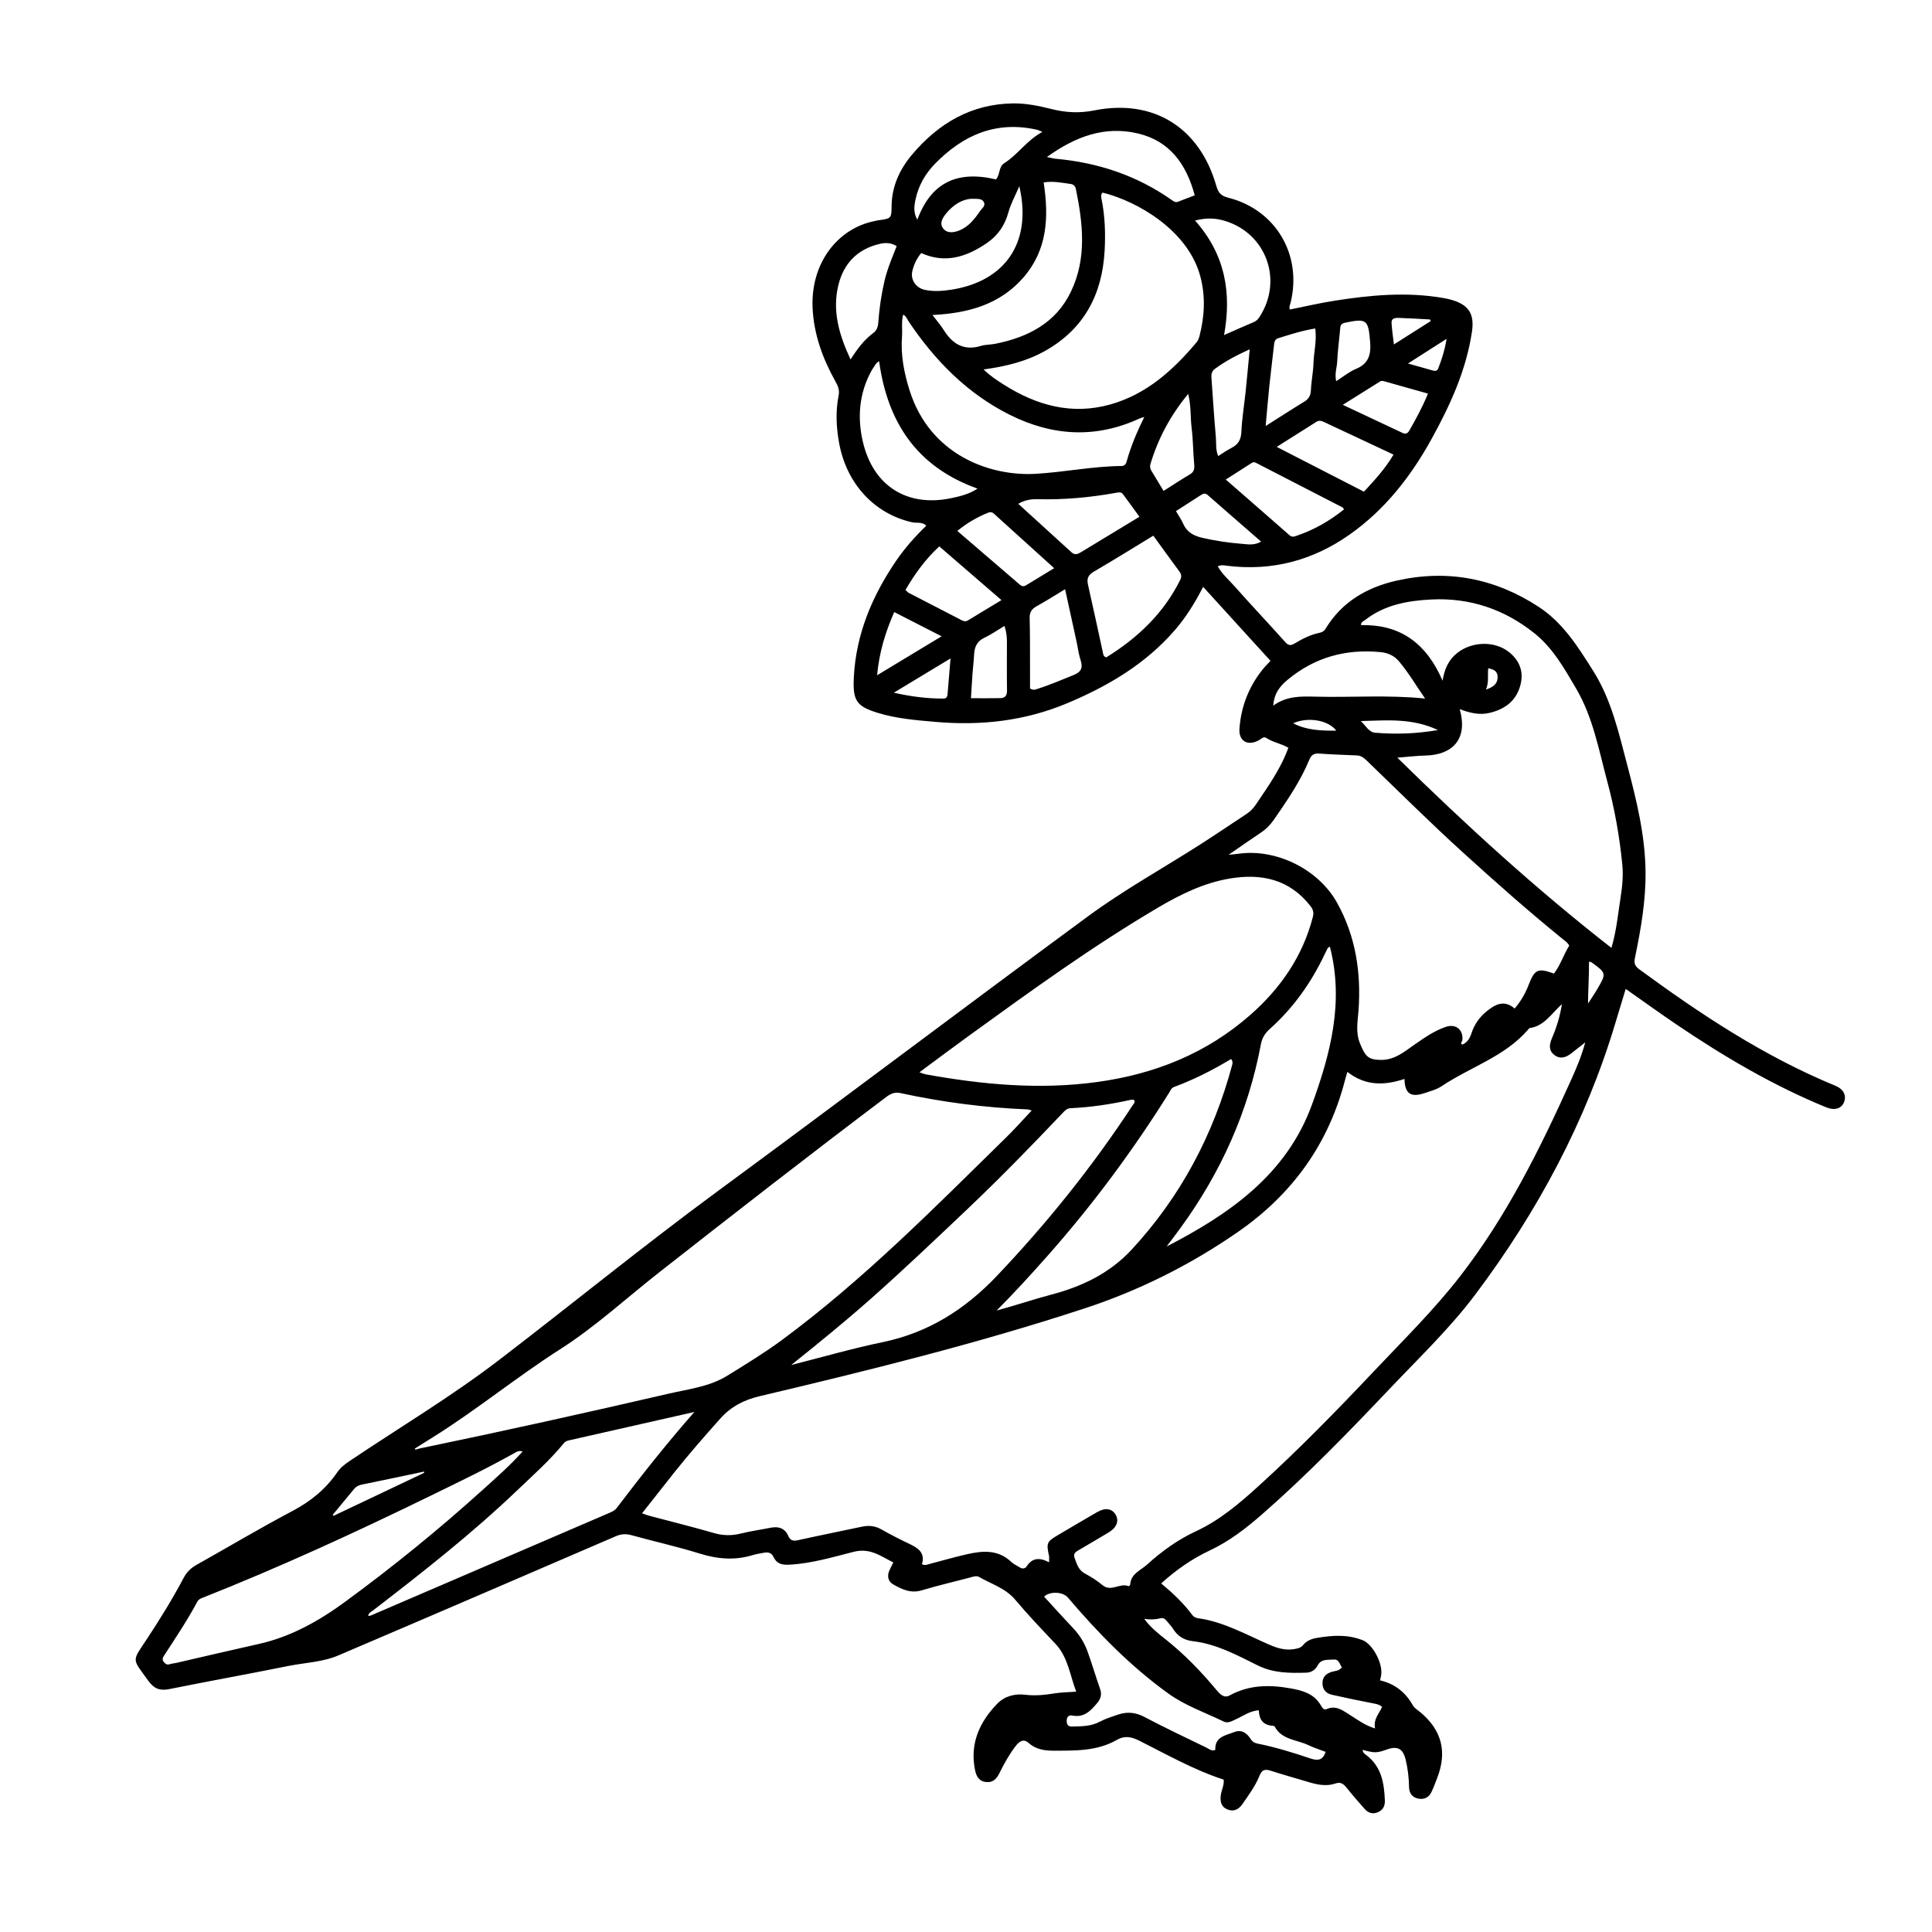 <?xml version="1.0" encoding="UTF-8"?>
<svg width="1139px" height="1139px" viewBox="0 0 1139 1139" version="1.1" xmlns="http://www.w3.org/2000/svg" xmlns:xlink="http://www.w3.org/1999/xlink">
    <!-- Generator: Sketch 48.2 (47327) - http://www.bohemiancoding.com/sketch -->
    <title>icon-heavy-l</title>
    <desc>Created with Sketch.</desc>
    <defs></defs>
    <g id="Page-1" stroke="none" stroke-width="1" fill="none" fill-rule="evenodd">
        <g id="icon-heavy-l" fill="#000000">
            <path d="M877.367,393.999 C876.966,398.26 877.836,402.363 876.05,406.52 C880.159,405.149 882.957,403.276 882.907,399.059 C882.869,395.789 880.729,394.55 877.367,393.999 M787.823,430.769 C783.005,424.425 770.976,422.521 762.362,426.406 C770.344,430.542 778.714,430.793 787.823,430.769 M936.212,591.622 C937.994,588.859 939.881,586.157 941.54,583.323 C947.138,573.76 947.109,573.737 938.237,567.302 C937.923,567.074 937.421,567.106 936.787,566.971 C936.858,575.28 936.268,583.336 936.212,591.622 M852.817,199.769 C844.84,204.866 837.881,209.312 830.069,214.302 C835.594,215.853 839.91,217.037 844.207,218.286 C845.753,218.735 847.196,219.069 847.938,217.139 C849.946,211.922 851.701,206.636 852.817,199.769 M843.431,189.324 C843.317,188.997 843.203,188.669 843.089,188.342 C836.951,188.016 830.816,187.603 824.674,187.416 C822.743,187.357 820.224,187.461 820.376,190.324 C820.59,194.359 821.233,198.371 821.768,203.064 C829.452,198.191 836.442,193.757 843.431,189.324 M847.754,430.402 C832.595,423.296 817.998,424.642 802.282,425.099 C805.524,428.257 807.093,431.671 810.719,431.973 C822.647,432.968 834.548,432.646 847.754,430.402 M573.006,117.191 C567.526,117.353 562.114,120.548 557.811,125.836 C555.741,128.382 553.775,131.499 555.865,134.447 C558.17,137.697 562.004,137.248 565.452,135.894 C571.169,133.649 574.681,128.939 578.019,124.151 C579.059,122.659 581.273,121.238 579.931,118.983 C578.749,116.996 576.499,117.263 573.006,117.191 M249.964,868.341 L250.119,867.544 C237.847,870.123 225.584,872.747 213.293,875.235 C211.367,875.626 209.898,876.412 208.688,877.882 C204.522,882.944 200.342,887.995 196.166,893.051 C196.313,893.256 196.46,893.462 196.607,893.667 C214.393,885.226 232.178,876.783 249.964,868.341 M560.381,388.181 C549.148,394.964 538.578,401.348 526.962,408.362 C537.42,410.755 546.732,411.835 556.182,411.842 C557.843,411.843 558.488,410.936 558.612,409.345 C559.142,402.587 559.735,395.834 560.381,388.181 M787.742,224.722 C791.872,222.105 795.359,219.169 799.375,217.507 C807.038,214.335 808.376,208.818 807.736,201.286 C806.649,188.501 805.754,187.596 793.086,190.233 C791.054,190.656 790.296,191.44 790.128,193.402 C789.562,200.002 788.639,206.581 788.337,213.19 C788.174,216.753 786.723,220.268 787.742,224.722 M517.085,398.101 C530.251,390.146 542.214,382.92 555.114,375.127 C545.285,370.097 536.434,365.567 527.183,360.833 C521.92,372.874 518.368,384.432 517.085,398.101 M592.183,369.013 C587.877,371.589 584.332,374.123 580.448,375.925 C576.066,377.959 574.531,381.278 574.291,385.745 C574.078,389.724 573.588,393.687 573.298,397.663 C572.954,402.383 572.694,407.108 572.411,411.621 C578.563,411.621 584.195,411.703 589.824,411.587 C592.656,411.529 593.726,409.924 593.68,407.002 C593.531,397.517 593.63,388.027 593.622,378.54 C593.619,375.57 593.382,372.633 592.183,369.013 M693.275,301.327 C694.863,304.053 696.417,306.228 697.468,308.624 C699.68,313.671 703.562,315.851 708.815,317.064 C716.448,318.826 724.144,319.983 731.901,320.585 C735.477,320.863 739.376,321.731 743.474,319.296 C732.734,309.946 722.349,300.946 712.027,291.874 C710.568,290.591 709.416,290.929 708.044,291.821 C703.325,294.887 698.581,297.916 693.275,301.327 M841.86,232.05 C832.704,229.46 824.141,227.023 815.563,224.644 C814.986,224.484 814.163,224.558 813.666,224.866 C806.583,229.252 799.535,233.697 791.627,238.664 C804.176,244.556 815.556,249.88 826.915,255.252 C828.919,256.2 830.023,255.307 830.952,253.678 C834.81,246.916 838.554,240.099 841.86,232.05 M685.973,289.426 C691.553,285.895 696.376,282.678 701.372,279.754 C703.754,278.36 704.305,276.738 704.056,274.066 C703.379,266.795 703.413,259.448 702.511,252.212 C701.726,245.918 702.297,239.443 700.491,232.219 C689.87,245.094 682.752,258.59 678.258,273.508 C677.866,274.808 677.972,276.159 678.7,277.371 C680.994,281.191 683.303,285.003 685.973,289.426 M736.757,205.933 C728.877,209.51 722.329,212.961 716.302,217.407 C714.445,218.777 714.032,220.484 714.191,222.62 C715.055,234.211 715.717,245.819 716.783,257.391 C717.12,261.051 716.539,264.901 718.156,268.874 C721.002,267.115 723.438,265.379 726.074,264.033 C730.024,262.016 731.642,259.165 731.848,254.562 C732.203,246.623 733.537,238.731 734.363,230.809 C735.185,222.923 735.888,215.024 736.757,205.933 M621.478,334.973 C609.114,323.801 597.516,313.353 585.971,302.845 C584.764,301.747 583.642,301.795 582.34,302.334 C576.047,304.934 570.188,308.245 564.39,313.007 C576.926,323.784 589.12,334.265 601.311,344.751 C602.455,345.735 603.574,345.878 604.928,345.04 C610.126,341.826 615.367,338.682 621.478,334.973 M746.159,251.157 C754.503,245.873 761.591,241.264 768.811,236.874 C771.487,235.247 772.696,233.313 772.83,230.099 C773.051,224.81 774.184,219.555 774.346,214.269 C774.553,207.529 776.387,200.854 775.401,193.653 C767.75,194.888 760.687,197.163 753.605,199.379 C751.648,199.992 751.308,201.427 751.115,203.201 C750.236,211.272 749.191,219.326 748.346,227.401 C747.561,234.918 746.953,242.454 746.159,251.157 M533.828,347.76 C534.741,348.621 535.142,349.204 535.697,349.492 C546.155,354.922 556.634,360.311 567.098,365.728 C568.373,366.389 569.485,366.48 570.798,365.672 C577.12,361.781 583.494,357.976 590.416,353.799 C577.942,343.023 565.938,332.653 553.745,322.12 C545.551,329.692 539.397,338.231 533.828,347.76 M607.245,405.874 C609.309,407.229 610.668,406.414 612.075,405.97 C619.203,403.721 626.031,400.705 632.966,397.955 C637.519,396.149 638.498,393.596 637.041,389.134 C635.866,385.533 635.425,381.694 634.615,377.97 C632.445,367.996 630.251,358.026 627.918,347.373 C621.91,350.993 616.623,354.379 611.138,357.405 C608.168,359.043 606.93,361.023 607.027,364.498 C607.296,374.13 607.204,383.771 607.242,393.41 C607.259,397.691 607.245,401.973 607.245,405.874 M614.517,77.769 C612.739,77.029 612.153,76.683 611.521,76.538 C587.366,71.019 567.826,79.53 551.198,96.576 C545.401,102.519 541.402,109.609 539.701,117.777 C538.922,121.523 538.422,125.461 540.814,129.512 C548.83,107.891 563.98,100.287 587.174,105.768 C589.654,103.005 588.714,98.306 592.038,96.21 C600.089,91.134 605.258,82.775 614.517,77.769 M543.104,149.186 C540.35,152.503 538.803,155.956 537.886,159.69 C536.594,164.957 540.07,169.812 545.297,170.893 C550.64,171.999 555.878,171.567 561.139,170.737 C591.855,165.892 608.765,143.689 600.934,109.77 C598.559,115.337 595.866,120.145 594.458,125.304 C592.373,132.942 588.238,138.864 581.88,143.237 C569.94,151.447 557.24,155.592 543.104,149.186 M501.434,211.895 C505.553,205.532 509.433,200.346 514.69,196.444 C516.916,194.792 517.607,192.801 517.8,190.103 C518.39,181.822 519.568,173.623 521.477,165.507 C523.143,158.421 526.014,151.772 528.638,145.091 C525.155,142.985 521.899,143.018 518.574,143.798 C505.646,146.832 497.555,155.083 494.362,167.682 C490.494,182.94 494.547,197.191 501.434,211.895 M752.68,263.461 C770.422,272.576 787.208,281.199 804.114,289.884 C810.518,282.929 816.682,276.284 821.547,268.007 C807.403,261.371 793.732,254.947 780.047,248.555 C778.801,247.973 777.407,247.853 776.191,248.615 C768.625,253.359 761.086,258.146 752.68,263.461 M792.362,300.304 C791.846,299.616 791.713,299.255 791.46,299.124 C774.752,290.501 758.038,281.892 741.311,273.304 C740.313,272.792 739.295,272.054 738.055,272.852 C733.11,276.034 728.152,279.196 722.655,282.713 C735.686,294.082 747.985,304.773 760.22,315.537 C761.642,316.789 762.847,316.397 764.316,315.898 C774.507,312.434 783.722,307.251 792.362,300.304 M671.741,304.657 C668.405,300.065 665.255,295.64 661.996,291.296 C660.93,289.874 659.274,290.3 657.81,290.563 C642.535,293.302 627.157,294.701 611.625,294.301 C607.851,294.203 604.185,294.76 600.316,297.017 C611.06,306.793 621.404,316.174 631.702,325.605 C633.587,327.331 635.285,326.758 637.12,325.644 C648.477,318.746 659.845,311.865 671.741,304.657 M721.647,197.53 C727.968,194.754 733.557,192.242 739.2,189.857 C740.683,189.23 741.643,188.23 742.478,186.951 C756.72,165.139 746.422,137.146 721.461,130.024 C716.206,128.525 710.869,128.376 704.537,130.022 C722.152,149.819 726.228,172.288 721.647,197.53 M617.21,92.553 C619.716,93.073 620.994,93.472 622.297,93.588 C647.274,95.819 670.317,103.471 690.913,118.002 C692.021,118.783 693.063,119.511 694.553,118.915 C697.724,117.646 700.929,116.462 704.351,115.155 C699.431,96.888 689.77,83.183 670.936,78.7 C651.326,74.032 634.048,80.46 617.21,92.553 M750.634,416.007 C758.512,410.248 766.962,410.491 775.441,410.711 C796.909,411.268 818.419,409.577 840.162,411.826 C834.979,404.418 830.495,396.651 824.678,389.795 C821.809,386.414 818.056,384.853 813.77,384.441 C793.441,382.485 775.197,387.476 759.299,400.603 C754.771,404.343 751.203,408.469 750.634,416.007 M674.612,954.405 C678.39,959.586 682.861,963.022 687.255,966.52 C698.116,975.166 707.727,985.05 716.616,995.686 C718.705,998.186 721.274,1001.513 724.904,999.534 C736.546,993.191 748.519,993.142 761.209,995.432 C768.52,996.751 774.697,998.677 778.659,1005.305 C779.417,1006.573 780.358,1008.334 782.065,1007.598 C787.861,1005.099 791.851,1008.564 796.235,1011.3 C800.627,1014.039 804.838,1017.242 810.651,1018.999 C809.535,1013.473 813.119,1010.301 814.778,1006.27 C813.189,1004.859 811.481,1004.584 809.661,1004.23 C801.509,1002.649 793.372,1000.976 785.271,999.147 C781.877,998.382 779.721,996.182 779.662,992.461 C779.604,988.747 781.626,986.752 785.051,985.644 C787.01,985.011 789.409,985.254 791.117,982.934 C789.648,981.222 789.615,978.062 786.142,978.378 C782.777,978.684 778.941,977.89 776.876,981.748 C775.407,984.491 773.108,986.032 770.071,986.116 C760.284,986.389 750.826,986.468 741.412,981.799 C729.281,975.782 717.11,969.156 703.284,967.56 C697.999,966.949 694.288,964.621 691.545,960.222 C690.498,958.542 689.043,957.117 687.782,955.571 C686.777,954.34 685.728,953.624 683.925,954.092 C681.082,954.83 678.124,954.876 674.612,954.405 M518.272,212.922 C517.435,213.596 516.831,213.896 516.499,214.382 C515.376,216.027 514.228,217.675 513.304,219.434 C506.496,232.389 505.42,246.155 508.624,260.141 C514.675,286.549 534.87,299.29 561.184,293.607 C566.212,292.521 571.325,291.338 576.293,288.056 C540.603,275.321 523.219,249.08 518.272,212.922 M679.928,315.809 C667.968,323.078 656.545,330.205 644.914,336.976 C641.6,338.905 640.584,341.01 641.402,344.625 C644.408,357.905 647.271,371.217 650.169,384.52 C650.412,385.64 650.325,386.889 652.161,387.567 C670.523,376.218 685.935,361.753 695.791,341.872 C696.754,339.929 696.488,338.514 695.272,336.868 C690.14,329.919 685.091,322.91 679.928,315.809 M615.272,107.55 C618.434,128.003 617.477,147.266 603.435,163.493 C589.581,179.501 570.88,184.673 549.728,185.707 C552.388,189.217 554.599,191.717 556.342,194.509 C561.531,202.823 568.278,206.998 578.364,203.91 C581.025,203.095 583.963,203.242 586.722,202.69 C605.992,198.836 622.436,190.506 631.357,171.956 C640.798,152.325 638.447,131.832 634.278,111.399 C633.963,109.853 632.935,108.686 631.244,108.463 C626.185,107.798 621.149,106.627 615.272,107.55 M742.128,1008.282 C736.778,1008.653 732.861,1011.676 728.554,1013.606 C726.257,1014.638 723.962,1016.148 721.462,1014.939 C710.541,1009.657 698.743,1005.546 689.015,998.567 C666.626,982.507 647.396,962.794 629.546,941.805 C626.704,938.464 619.165,937.899 615.533,941.28 C621.248,947.504 626.898,953.805 632.718,959.943 C636.573,964.011 639.409,968.679 641.263,973.883 C643.83,981.084 645.981,988.433 648.534,995.638 C649.683,998.881 648.986,1001.466 646.908,1003.941 C643.078,1008.502 639.16,1012.77 632.252,1011.398 C630.018,1010.955 628.858,1012.192 628.863,1014.532 C628.868,1016.756 629.696,1017.936 632.111,1017.875 C637.6,1017.733 643.032,1017.817 648.169,1015.118 C651.674,1013.275 655.524,1012.04 659.304,1010.783 C664.572,1009.03 669.492,1009.493 674.632,1012.199 C686.697,1018.554 699.037,1024.388 711.311,1030.34 C712.829,1031.077 714.289,1032.564 716.485,1031.649 C716.067,1023.794 722.724,1023.096 727.718,1021.108 C731.834,1019.471 735.088,1021.625 737.354,1025.286 C738.256,1026.741 739.544,1027.561 741.357,1027.922 C751.97,1030.033 762.293,1033.243 772.53,1036.682 C776.77,1038.105 779.845,1037.931 781.507,1032.798 C778.152,1031.51 774.662,1030.434 771.409,1028.867 C764.586,1025.582 755.797,1025.813 751.496,1017.908 C751.32,1017.583 750.62,1017.427 750.15,1017.395 C744.693,1017.03 742.29,1013.776 742.128,1008.282 M674.609,245.836 C673.222,246.258 672.577,246.375 672.002,246.642 C646.031,258.675 620.405,257.138 595.173,244.481 C570.095,231.901 551.193,212.562 535.71,189.55 C534.777,188.163 534.262,186.347 532.432,185.493 C531.303,189.894 532.096,194.072 531.782,198.103 C530.911,209.299 532.998,219.944 536.322,230.397 C548.305,268.084 583.355,280.897 610.555,279.34 C627.384,278.376 644.12,274.881 661.11,274.732 C663.378,274.713 663.903,273.185 664.343,271.605 C666.758,262.927 670.273,254.687 674.609,245.836 M784.017,558.054 C783.227,558.611 782.851,558.74 782.715,558.996 C782.093,560.167 781.528,561.37 780.96,562.569 C773.034,579.316 762.496,594.19 748.668,606.557 C745.754,609.162 744.058,611.873 743.353,615.639 C735.911,655.387 719.732,691.331 695.95,723.936 C693.266,727.615 690.498,731.233 687.769,734.881 C724.984,715.656 758.449,692.463 773.482,651.176 C784.38,621.246 792.456,590.669 784.017,558.054 M409.376,832.413 C384.083,838.147 359.7,843.682 335.309,849.186 C334.129,849.453 333.194,849.852 332.386,850.844 C324.156,860.95 314.394,869.564 305.015,878.531 C278.245,904.126 249.137,926.935 219.832,949.5 C218.796,950.298 217.308,950.808 217.07,952.603 C217.805,952.548 218.162,952.607 218.442,952.487 C265.481,932.26 312.513,912.018 359.552,891.79 C361.095,891.126 362.52,890.41 363.586,889.01 C378.096,869.947 392.909,851.127 409.376,832.413 M725.82,624.314 C714.942,630.868 703.857,636.497 692.151,640.817 C690.532,641.414 690.097,642.861 689.32,644.103 C668.015,678.186 644.148,710.356 617.5,740.459 C607.82,751.395 597.977,762.175 587.568,772.609 C598.515,769.673 609.174,766.021 620.041,763.158 C638.118,758.395 654.319,750.567 667.196,736.657 C696.153,705.376 715.42,668.827 726.435,627.787 C726.69,626.836 726.886,625.827 725.82,624.314 M308.088,855.739 C306.065,855.025 304.741,855.811 303.47,856.528 C287.38,865.606 270.721,873.568 254.136,881.671 C209.736,903.361 164.858,923.988 118.892,942.177 C117.704,942.646 116.869,943.256 116.306,944.31 C110.413,955.34 103.452,965.712 96.637,976.173 C95.833,977.406 95.517,978.545 96.568,979.798 C97.473,980.877 98.371,981.664 99.974,981.134 C101.224,980.721 102.587,980.663 103.881,980.366 C120.055,976.652 136.203,972.825 152.402,969.226 C171.328,965.02 187.835,955.758 203.223,944.502 C231.329,923.945 258.344,901.994 284.2,878.663 C292.305,871.349 300.561,864.132 308.088,855.739 M466.455,804.729 C484.466,800.179 502.345,794.991 520.518,791.226 C547.364,785.662 569.004,771.865 587.616,752.297 C617.317,721.071 644.163,687.606 667.786,651.562 C668.36,650.687 669.543,649.87 668.482,648.381 C667.914,648.381 667.236,648.261 666.617,648.399 C654.912,651.02 643.087,652.782 631.1,653.335 C628.995,653.433 627.81,654.752 626.559,656.07 C608.32,675.284 589.864,694.276 570.637,712.518 C551.904,730.289 533.21,748.097 513.89,765.237 C498.574,778.825 482.723,791.742 466.455,804.729 M579.859,217.809 C584.001,221.813 587.916,224.321 591.82,226.791 C611.156,239.023 631.846,244.812 654.528,238.461 C675.923,232.471 691.631,218.232 705.527,201.679 C706.344,200.706 706.838,199.353 707.161,198.094 C710.144,186.487 710.763,174.859 707.689,163.124 C700.528,135.795 670.461,118.636 650.232,113.6 C650.111,113.57 649.943,113.73 649.782,113.8 C648.963,114.827 649.148,116.045 649.372,117.146 C651.443,127.312 651.803,137.587 651.224,147.895 C649.782,173.575 639.153,193.877 616.24,206.811 C605.263,213.006 593.238,215.986 579.859,217.809 M950.012,558.831 C953.06,548.498 953.885,538.705 955.411,529.083 C956.413,522.762 957.066,516.257 956.422,509.689 C954.796,493.102 951.879,476.747 947.556,460.69 C942.559,442.124 939.176,422.989 929.263,406.04 C922.351,394.224 915.551,382.139 904.78,373.477 C887.053,359.219 866.513,352.238 843.624,353.435 C829.704,354.162 816.139,356.597 804.723,365.582 C803.775,366.328 802.215,366.687 802.434,368.575 C825.763,367.935 841.076,379.56 850.454,401.29 C851.649,394.096 854.112,389.012 858.901,385.122 C867.639,378.024 881.394,377.628 889.922,384.663 C895.927,389.618 898.391,396.051 896.366,403.817 C893.904,413.262 887.188,418.125 878.167,420.282 C872.184,421.711 866.398,420.304 860.55,418.074 C865.755,436.335 855.608,445.009 840.748,445.402 C835.338,445.545 829.94,446.196 823.792,446.673 C864.159,486.332 905.352,523.984 950.012,558.831 M542.043,632.164 C544.025,632.832 544.792,633.201 545.6,633.348 C579.141,639.428 612.807,642.561 646.842,637.891 C680.788,633.232 711.448,620.997 737.319,598.162 C755.025,582.533 768.03,563.728 774.012,540.499 C774.694,537.852 774.074,536.105 772.55,534.146 C760.282,518.383 743.783,514.825 725.157,517.911 C709.647,520.48 695.79,527.355 682.4,535.256 C643.904,557.968 607.769,584.168 571.616,610.336 C561.944,617.336 552.399,624.513 542.043,632.164 M925.119,557.504 C924.231,555.655 922.624,554.69 921.221,553.554 C901.16,537.286 881.845,520.163 862.726,502.804 C843.233,485.104 824.564,466.549 805.622,448.277 C804.028,446.74 802.38,445.459 800.021,445.36 C792.54,445.044 785.052,444.802 777.586,444.254 C774.541,444.03 773.007,445.227 771.914,447.868 C766.659,460.574 758.917,471.816 751.149,483.053 C749.028,486.122 746.587,488.705 743.477,490.778 C737.431,494.808 731.49,498.996 724.319,503.935 C727.273,503.633 728.741,503.534 730.193,503.328 C752.41,500.172 777.228,512.474 788.17,532.051 C799.266,551.905 802.511,573.361 800.907,595.718 C800.428,602.395 799.032,608.673 801.929,615.528 C804.934,622.643 806.454,624.848 814.304,624.867 C822.466,624.889 828.196,619.777 834.31,615.567 C840.083,611.592 845.804,607.571 852.519,605.343 C858.391,603.395 862.891,607.252 862.1,613.358 C861.998,614.145 860.652,615.038 862.105,615.849 C865.183,614.543 866.57,611.991 867.532,609.055 C869.181,604.02 872.105,599.799 876.168,596.445 C881.303,592.207 886.69,589.126 892.953,594.584 C896.539,590.324 899.147,585.936 901.018,581.071 C904.751,571.363 906.573,570.521 916.123,573.951 C919.963,568.936 921.836,562.812 925.119,557.504 M244.511,854.033 C244.679,854.238 244.847,854.443 245.016,854.648 C245.804,854.411 246.579,854.11 247.382,853.944 C296.493,843.781 345.451,832.91 394.308,821.603 C406.04,818.887 418.216,817.58 428.888,810.97 C439.788,804.218 450.741,797.566 461.056,789.943 C509.048,754.481 550.806,712.111 593.242,670.499 C598.294,665.546 602.997,660.236 608.213,654.719 C606.963,654.361 606.369,654.061 605.765,654.037 C580.465,653.027 555.453,649.762 530.716,644.388 C527.485,643.686 525.022,644.82 522.485,646.731 C477.409,680.694 432.892,715.376 388.491,750.211 C369.117,765.41 350.923,782.229 330.143,795.499 C304.451,811.904 280.875,831.306 255.023,847.436 C251.513,849.626 248.014,851.834 244.511,854.033 M618.453,921.042 C618.453,919.092 618.626,918.103 618.426,917.195 C616.789,909.792 617.158,908.855 623.534,905.103 C631.281,900.545 639.005,895.944 646.797,891.462 C651.648,888.671 655.556,889.308 657.742,893.011 C659.832,896.555 658.362,900.558 653.787,903.323 C647.947,906.854 642.043,910.281 636.161,913.743 C634.397,914.781 632.532,915.768 633.476,918.343 C634.782,921.902 635.715,925.567 639.571,927.64 C643.222,929.603 646.8,931.86 649.974,934.51 C655.069,938.763 660.31,932.942 665.335,935.133 C665.503,935.206 666.299,934.516 666.319,934.154 C666.677,927.745 672.435,925.852 676.227,922.41 C684.901,914.54 694.397,907.686 705.016,902.763 C719.165,896.202 730.757,886.285 742.105,875.976 C765.922,854.341 788.354,831.308 810.443,807.936 C827.602,789.778 845.471,772.173 860.78,752.439 C888.196,717.099 907.953,677.244 926.243,636.653 C929.352,629.751 932.329,622.765 934.574,614.549 C931.397,617.032 928.915,618.941 926.468,620.894 C923.347,623.383 919.935,624.636 916.445,622.015 C912.92,619.367 913.325,615.825 914.918,612.115 C917.591,605.889 919.641,599.462 920.822,591.949 C914.563,597.661 910.406,604.866 901.877,606.086 C901.478,606.144 901.132,606.726 900.805,607.102 C887.011,622.994 866.772,629.061 849.945,640.335 C846.976,642.324 843.267,643.286 839.807,644.448 C831.683,647.176 828.144,644.681 828.008,636.064 C816.246,640.032 804.884,640.252 794.355,631.928 C793.848,633.635 793.431,634.882 793.108,636.153 C783.409,674.286 761.912,704.078 729.661,726.396 C701.692,745.751 671.637,760.784 639.305,771.395 C576.39,792.043 512.183,807.905 447.815,823.129 C438.452,825.343 430.935,829.26 424.581,836.382 C415.262,846.828 406.051,857.352 397.336,868.305 C391.145,876.086 385.021,883.92 378.525,892.163 C380.435,892.816 381.625,893.306 382.858,893.634 C395.545,897.007 408.298,900.15 420.903,903.803 C426.375,905.388 431.516,905.416 436.975,904.042 C442.605,902.624 448.401,901.87 454.099,900.706 C458.924,899.721 462.688,900.845 464.79,905.621 C465.934,908.222 467.679,908.628 470.408,908.023 C482.884,905.26 495.42,902.766 507.916,900.091 C511.98,899.221 515.709,899.454 519.456,901.573 C524.956,904.684 530.596,907.57 536.31,910.271 C541.512,912.731 545.528,915.684 543.527,922.134 C545.242,923.066 546.462,922.44 547.739,922.101 C555.127,920.137 562.485,918.036 569.933,916.328 C579.245,914.191 588.422,913.405 596.203,920.838 C597.617,922.189 599.554,922.99 601.233,924.069 C602.769,925.057 604.4,924.776 605.254,923.463 C608.513,918.444 612.761,918.011 618.453,921.042 M759.542,440.859 C755.342,438.322 750.544,437.722 746.632,435.094 C744.895,433.927 743.567,435.645 742.176,436.41 C735.611,440.019 730.17,436.965 730.717,429.513 C731.664,416.596 736.191,404.916 744.327,394.745 C745.665,393.071 747.211,391.564 749.01,389.599 C735.822,375.107 722.793,360.79 709.31,345.974 C704.386,355.525 699.159,363.966 692.595,371.529 C675.255,391.51 653.273,404.476 629.161,414.588 C604.118,425.092 578.231,427.928 551.412,425.579 C539.955,424.575 528.522,423.661 517.5,420.273 C504.804,416.372 502.686,412.946 503.369,399.306 C504.643,373.876 514.215,351.186 528.498,330.348 C533.579,322.935 539.545,316.266 546.103,309.905 C543.43,307.444 540.386,308.512 537.747,307.917 C515.473,302.895 499.11,285.245 494.705,261.235 C492.98,251.836 492.549,242.406 494.435,232.986 C495.044,229.944 493.994,227.499 492.579,224.967 C485.024,211.447 479.772,197.158 479.064,181.537 C477.862,155.062 493.868,134.559 515.846,130.273 C516.5,130.146 517.144,129.957 517.802,129.867 C525.595,128.812 525.515,128.815 525.647,121.095 C525.843,109.581 530.531,99.643 537.73,91.11 C553.217,72.757 572.527,61.309 597.174,60.957 C604.822,60.848 612.413,62.404 619.831,64.268 C628.27,66.388 636.29,66.853 645.18,65.085 C680.189,58.122 707.328,75.293 717.123,109.733 C718.274,113.779 719.995,115.52 724.094,116.554 C752.126,123.625 767.809,150.23 760.863,178.431 C760.551,179.699 759.836,180.895 760.421,182.474 C769.129,180.738 777.8,178.705 786.573,177.319 C807.999,173.933 829.499,171.945 851.116,175.728 C852.751,176.014 854.382,176.373 855.973,176.842 C865.996,179.793 869.331,185.239 867.778,195.6 C864.367,218.365 854.944,238.874 843.985,258.761 C831.808,280.856 816.535,300.442 795.719,315.116 C774.04,330.397 749.974,336.831 723.485,333.548 C721.744,333.332 719.934,332.879 717.912,333.877 C720.543,338.511 724.498,341.892 727.866,345.686 C737.706,356.775 747.89,367.559 757.779,378.607 C759.675,380.725 761.065,380.652 763.267,379.332 C767.838,376.592 772.592,374.174 777.879,373.071 C779.411,372.752 780.596,372.123 781.464,370.692 C791.035,354.891 805.714,346.331 823.176,342.353 C853.28,335.496 881.382,340.933 907.14,357.778 C921.467,367.147 930.327,381.365 939.251,395.511 C950.13,412.755 954.379,432.315 959.472,451.576 C964.875,472.006 969.879,492.601 970.123,513.856 C970.321,531.026 967.35,547.966 963.859,564.737 C963.174,568.029 963.998,569.663 966.362,571.399 C1002.677,598.059 1040.104,622.831 1082.006,640.086 C1086.877,642.093 1088.726,645.81 1087.087,649.864 C1085.549,653.666 1081.542,654.837 1076.491,652.764 C1045.073,639.871 1016.01,622.708 987.977,603.714 C978.228,597.108 968.681,590.207 958.423,583.006 C956.305,590.004 954.336,596.455 952.4,602.915 C934.858,661.47 906.322,714.478 869.797,763.126 C854.919,782.94 836.856,800.228 819.77,818.233 C795.45,843.858 770.902,869.254 744.284,892.544 C734.74,900.895 724.813,908.62 713.191,914.075 C702.774,918.964 693.358,925.515 684.579,933.505 C691.523,939.277 697.796,945.199 702.96,952.184 C703.822,953.35 705.009,953.838 706.368,954.026 C721.32,956.101 734.309,963.516 747.84,969.403 C752.66,971.501 757.314,973.107 762.689,972.257 C764.927,971.902 766.851,971.583 768.357,969.728 C770.46,967.139 773.333,966.114 776.6,965.574 C785.677,964.073 794.58,963.476 803.445,967.014 C809.078,969.262 815.298,980.341 814.277,987.444 C814.139,988.398 813.889,989.335 813.615,990.645 C822.297,992.672 828.593,997.654 832.917,1005.348 C833.92,1007.132 836.036,1008.306 837.684,1009.709 C850.037,1020.222 853.219,1032.854 847.317,1048.113 C846.238,1050.905 845.221,1053.735 843.932,1056.431 C842.388,1059.655 839.697,1061.054 836.124,1060.354 C832.447,1059.635 830.761,1057.067 830.696,1053.573 C830.595,1048.054 829.984,1042.604 828.666,1037.27 C827.074,1030.83 823.799,1029.192 817.641,1031.399 C811.707,1033.527 810.332,1033.554 803.399,1031.611 C803.301,1033.21 804.52,1033.989 805.417,1034.659 C814.391,1041.365 816.012,1051.065 816.431,1061.283 C816.567,1064.586 815.478,1067.092 812.201,1068.437 C809.105,1069.709 806.57,1068.725 804.556,1066.489 C800.767,1062.283 797.106,1057.957 793.536,1053.565 C791.897,1051.55 790.186,1050.484 787.554,1051.388 C782.256,1053.209 777.059,1052.29 771.879,1050.73 C764.238,1048.429 756.537,1046.318 748.946,1043.865 C745.545,1042.767 743.884,1043.528 742.511,1046.928 C740.072,1052.969 736.17,1058.236 732.467,1063.573 C730.372,1066.591 727.607,1068.222 723.903,1066.842 C719.884,1065.345 719.185,1062.032 719.732,1058.245 C720.177,1055.165 721.779,1052.278 721.416,1049.176 C703.785,1043.42 687.852,1034.358 671.561,1026.162 C666.847,1023.791 662.804,1023.222 658.568,1025.668 C646.859,1032.431 633.979,1032.09 621.192,1032.112 C615.891,1032.122 610.659,1031.389 606.312,1027.469 C603.348,1024.797 600.763,1026.773 598.773,1029.369 C595.008,1034.278 591.997,1039.661 589.285,1045.195 C587.606,1048.62 585.487,1051.051 581.276,1050.581 C576.958,1050.1 575.499,1046.893 574.793,1043.361 C571.699,1027.902 577.442,1015.242 587.919,1004.416 C592.331,999.856 598.504,998.371 604.547,999.138 C610.484,999.89 616.099,999.212 621.86,998.299 C625.743,997.683 629.721,997.66 634.475,997.312 C630.684,987.337 629.639,976.895 622.117,968.967 C614.093,960.511 606.051,952.042 598.544,943.134 C592.762,936.271 584.491,933.884 577.217,929.69 C575.721,928.828 574.003,929.455 572.359,929.894 C562.723,932.464 552.985,934.685 543.445,937.563 C536.919,939.533 531.628,936.962 526.464,933.999 C523.672,932.397 522.874,929.287 524.238,926.073 C524.878,924.563 525.672,923.118 526.649,921.129 C519.138,917.383 512.99,912.387 503.169,914.888 C490.691,918.065 478.179,921.822 465.099,922.466 C460.963,922.67 457.843,921.842 456.048,917.971 C454.834,915.351 452.807,914.904 450.282,915.423 C448.165,915.856 445.995,916.119 443.94,916.753 C433.407,920.002 423.181,919.215 412.665,915.943 C399.345,911.8 385.684,908.759 372.223,905.051 C368.974,904.156 366.151,904.335 363.069,905.664 C308.557,929.162 254.049,952.671 199.445,975.953 C190.075,979.948 179.69,980.202 169.784,982.205 C146.503,986.914 123.115,991.091 99.833,995.796 C94.339,996.906 90.874,995.636 87.547,991.04 C77.553,977.237 77.629,979.915 86.921,965.794 C94.524,954.24 101.779,942.479 108.254,930.259 C110.046,926.875 112.466,924.458 115.789,922.595 C134.668,912.011 153.267,900.905 172.4,890.807 C183.147,885.135 192.053,877.878 198.85,867.961 C200.801,865.114 203.362,863.182 206.147,861.309 C235.434,841.614 265.817,823.502 293.872,802.033 C336.993,769.038 379.075,734.648 422.801,702.486 C495.92,648.706 568.341,593.994 641.439,540.198 C662.445,524.74 685.45,512.005 707.475,497.923 C716.732,492.004 725.821,485.824 734.997,479.779 C737.26,478.289 739.01,476.371 740.524,474.117 C747.573,463.63 754.995,453.367 759.542,440.859" id="Page-1"></path>
        </g>
    </g>
</svg>